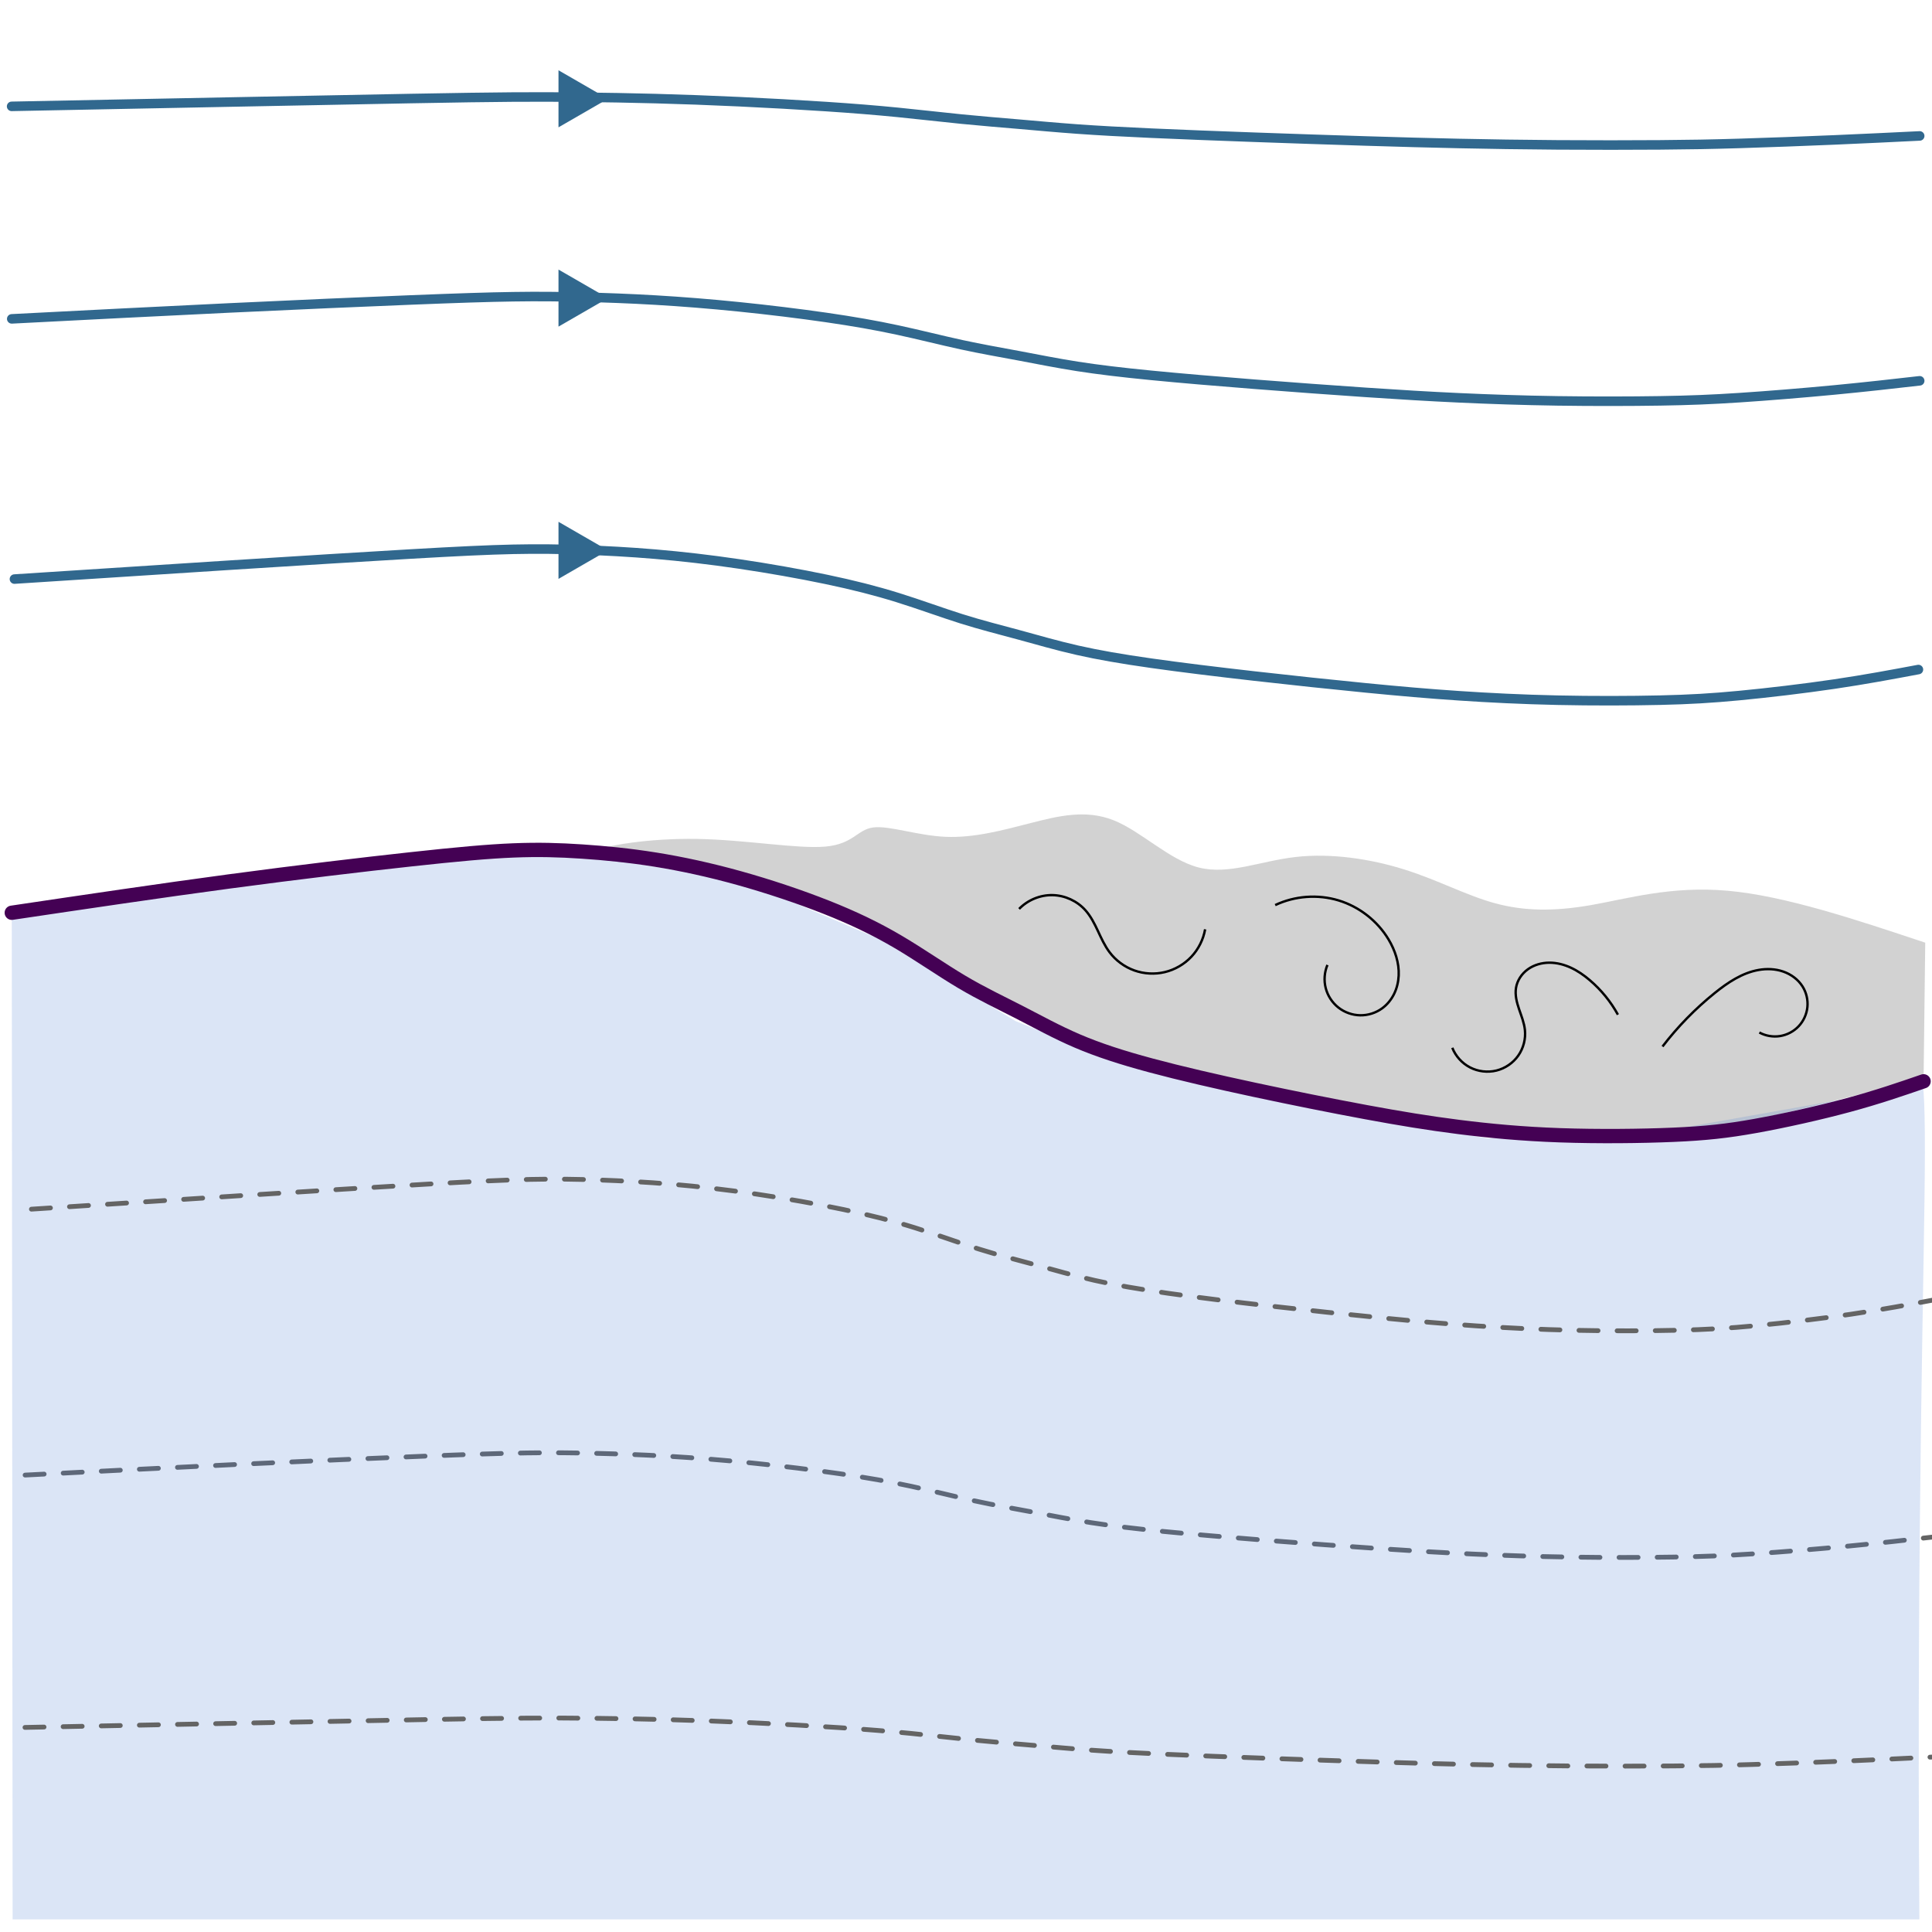 <?xml version="1.0" encoding="UTF-8" standalone="no"?>
<svg
   xmlns:dc="http://purl.org/dc/elements/1.1/"
   xmlns:cc="http://creativecommons.org/ns#"
   xmlns:rdf="http://www.w3.org/1999/02/22-rdf-syntax-ns#"
   xmlns:svg="http://www.w3.org/2000/svg"
   xmlns="http://www.w3.org/2000/svg"
   xmlns:sodipodi="http://sodipodi.sourceforge.net/DTD/sodipodi-0.dtd"
   xmlns:inkscape="http://www.inkscape.org/namespaces/inkscape"
   width="405.295mm"
   height="405.295mm"
   viewBox="0 0 405.295 405.295"
   version="1.1"
   id="svg8"
   inkscape:version="1.0.1 (3bc2e813f5, 2020-09-07)"
   sodipodi:docname="airflow_over_wave.svg">
  <defs
     id="defs2">
    <inkscape:path-effect
       effect="bspline"
       id="path-effect1006"
       is_visible="true"
       weight="33.333"
       steps="2"
       helper_size="0"
       apply_no_weight="true"
       apply_with_weight="true"
       only_selected="false"
       lpeversion="0" />
    <inkscape:path-effect
       effect="bspline"
       id="path-effect1002"
       is_visible="true"
       weight="33.333"
       steps="2"
       helper_size="0"
       apply_no_weight="true"
       apply_with_weight="true"
       only_selected="false"
       lpeversion="0" />
    <inkscape:path-effect
       only_selected="false"
       apply_with_weight="true"
       apply_no_weight="true"
       helper_size="0"
       steps="2"
       weight="33.333"
       is_visible="true"
       id="path-effect998"
       effect="bspline"
       lpeversion="0" />
    <inkscape:path-effect
       effect="spiro"
       id="path-effect1109"
       is_visible="true"
       lpeversion="0" />
    <inkscape:path-effect
       effect="spiro"
       id="path-effect1105"
       is_visible="true"
       lpeversion="0" />
    <inkscape:path-effect
       effect="spiro"
       id="path-effect1101"
       is_visible="true"
       lpeversion="0" />
    <inkscape:path-effect
       effect="spiro"
       id="path-effect1097"
       is_visible="true"
       lpeversion="0" />
    <inkscape:path-effect
       is_visible="true"
       id="path-effect1093"
       effect="spiro"
       lpeversion="0" />
    <inkscape:path-effect
       is_visible="true"
       id="path-effect1089"
       effect="spiro"
       lpeversion="0" />
    <inkscape:path-effect
       is_visible="true"
       id="path-effect1085"
       effect="spiro"
       lpeversion="0" />
    <inkscape:path-effect
       is_visible="true"
       id="path-effect1081"
       effect="spiro"
       lpeversion="0" />
    <inkscape:path-effect
       effect="spiro"
       id="path-effect1077"
       is_visible="true"
       lpeversion="0" />
    <inkscape:path-effect
       effect="spiro"
       id="path-effect1073"
       is_visible="true"
       lpeversion="0" />
    <inkscape:path-effect
       effect="spiro"
       id="path-effect1069"
       is_visible="true"
       lpeversion="0" />
    <inkscape:path-effect
       effect="spiro"
       id="path-effect1065"
       is_visible="true"
       lpeversion="0" />
    <inkscape:path-effect
       effect="spiro"
       id="path-effect1061"
       is_visible="true"
       lpeversion="0" />
    <inkscape:path-effect
       effect="bspline"
       id="path-effect1779"
       is_visible="true"
       weight="33.333"
       steps="2"
       helper_size="0"
       apply_no_weight="true"
       apply_with_weight="true"
       only_selected="false"
       lpeversion="0" />
    <inkscape:path-effect
       effect="bspline"
       id="path-effect1675"
       is_visible="true"
       weight="33.333"
       steps="2"
       helper_size="0"
       apply_no_weight="true"
       apply_with_weight="true"
       only_selected="false"
       lpeversion="0" />
    <inkscape:path-effect
       effect="bspline"
       id="path-effect1541"
       is_visible="true"
       weight="33.333"
       steps="2"
       helper_size="0"
       apply_no_weight="true"
       apply_with_weight="true"
       only_selected="false"
       lpeversion="0" />
    <inkscape:path-effect
       effect="bspline"
       id="path-effect1537"
       is_visible="true"
       weight="33.333"
       steps="2"
       helper_size="0"
       apply_no_weight="true"
       apply_with_weight="true"
       only_selected="false"
       lpeversion="0" />
    <inkscape:path-effect
       only_selected="false"
       apply_with_weight="true"
       apply_no_weight="true"
       helper_size="0"
       steps="2"
       weight="33.333"
       is_visible="true"
       id="path-effect1009"
       effect="bspline"
       lpeversion="0" />
    <clipPath
       clipPathUnits="userSpaceOnUse"
       id="clipPath1">
      <path
         d="M 0,0 H 2303 V 775 H 0 Z"
         id="path3"
         inkscape:connector-curvature="0" />
    </clipPath>
    <clipPath
       clipPathUnits="userSpaceOnUse"
       id="clipPath1-8">
      <path
         d="M 0,0 H 2303 V 1295 H 0 Z"
         id="path3-6"
         inkscape:connector-curvature="0" />
    </clipPath>
    <clipPath
       id="clipPath2"
       clipPathUnits="userSpaceOnUse">
      <path
         id="path6"
         d="M 0,1510 H 54 V 0 H 0 Z"
         inkscape:connector-curvature="0" />
    </clipPath>
    <clipPath
       clipPathUnits="userSpaceOnUse"
       id="clipPath853">
      <path
         d="M 0,0 H 2303 V 1295 H 0 Z"
         id="path851"
         inkscape:connector-curvature="0" />
    </clipPath>
    <clipPath
       clipPathUnits="userSpaceOnUse"
       id="clipPath831">
      <path
         d="M 0,0 H 2303 V 775 H 0 Z"
         id="path829"
         inkscape:connector-curvature="0" />
    </clipPath>
    <inkscape:path-effect
       effect="bspline"
       id="path-effect1830"
       is_visible="true"
       weight="33.333"
       steps="2"
       helper_size="0"
       apply_no_weight="true"
       apply_with_weight="true"
       only_selected="false"
       lpeversion="0" />
    <inkscape:path-effect
       only_selected="false"
       apply_with_weight="true"
       apply_no_weight="true"
       helper_size="0"
       steps="2"
       weight="33.333"
       is_visible="true"
       id="path-effect1770"
       effect="bspline"
       lpeversion="0" />
    <inkscape:path-effect
       effect="bspline"
       id="path-effect846"
       is_visible="true"
       weight="33.333"
       steps="2"
       helper_size="0"
       apply_no_weight="true"
       apply_with_weight="true"
       only_selected="false"
       lpeversion="0" />
    <inkscape:path-effect
       only_selected="false"
       apply_with_weight="true"
       apply_no_weight="true"
       helper_size="0"
       steps="2"
       weight="33.333"
       is_visible="true"
       id="path-effect842"
       effect="bspline"
       lpeversion="0" />
    <inkscape:path-effect
       effect="bspline"
       id="path-effect838"
       is_visible="true"
       weight="33.333"
       steps="2"
       helper_size="0"
       apply_no_weight="true"
       apply_with_weight="true"
       only_selected="false"
       lpeversion="0" />
    <inkscape:path-effect
       only_selected="false"
       apply_with_weight="true"
       apply_no_weight="true"
       helper_size="0"
       steps="2"
       weight="33.333"
       is_visible="true"
       id="path-effect4639"
       effect="bspline"
       lpeversion="0" />
    <clipPath
       clipPathUnits="userSpaceOnUse"
       id="clipPath853-8">
      <path
         d="M 0,0 H 2303 V 1295 H 0 Z"
         id="path851-8"
         inkscape:connector-curvature="0" />
    </clipPath>
    <defs
       id="defs3767">
      <clipPath
         id="clipPath3765"
         clipPathUnits="userSpaceOnUse">
        <path
           inkscape:connector-curvature="0"
           id="path3763"
           d="M 0,0 H 2303 V 1295 H 0 Z" />
      </clipPath>
    </defs>
    <inkscape:path-effect
       only_selected="false"
       apply_with_weight="true"
       apply_no_weight="true"
       helper_size="0"
       steps="2"
       weight="33.333"
       is_visible="true"
       id="path-effect1009-0"
       effect="bspline"
       lpeversion="0" />
    <clipPath
       id="clipPath1441"
       clipPathUnits="userSpaceOnUse">
      <path
         inkscape:connector-curvature="0"
         id="path1439"
         d="M 0,0 H 2303 V 1295 H 0 Z" />
    </clipPath>
    <inkscape:path-effect
       effect="bspline"
       id="path-effect1830-6"
       is_visible="true"
       weight="33.333"
       steps="2"
       helper_size="0"
       apply_no_weight="true"
       apply_with_weight="true"
       only_selected="false"
       lpeversion="0" />
    <inkscape:path-effect
       only_selected="false"
       apply_with_weight="true"
       apply_no_weight="true"
       helper_size="0"
       steps="2"
       weight="33.333"
       is_visible="true"
       id="path-effect1770-3"
       effect="bspline"
       lpeversion="0" />
    <inkscape:path-effect
       effect="bspline"
       id="path-effect846-8"
       is_visible="true"
       weight="33.333"
       steps="2"
       helper_size="0"
       apply_no_weight="true"
       apply_with_weight="true"
       only_selected="false"
       lpeversion="0" />
    <inkscape:path-effect
       only_selected="false"
       apply_with_weight="true"
       apply_no_weight="true"
       helper_size="0"
       steps="2"
       weight="33.333"
       is_visible="true"
       id="path-effect842-4"
       effect="bspline"
       lpeversion="0" />
    <inkscape:path-effect
       effect="bspline"
       id="path-effect838-7"
       is_visible="true"
       weight="33.333"
       steps="2"
       helper_size="0"
       apply_no_weight="true"
       apply_with_weight="true"
       only_selected="false"
       lpeversion="0" />
    <inkscape:path-effect
       only_selected="false"
       apply_with_weight="true"
       apply_no_weight="true"
       helper_size="0"
       steps="2"
       weight="33.333"
       is_visible="true"
       id="path-effect4639-4"
       effect="bspline"
       lpeversion="0" />
    <clipPath
       clipPathUnits="userSpaceOnUse"
       id="clipPath853-5">
      <path
         d="M 0,0 H 2303 V 1295 H 0 Z"
         id="path851-82"
         inkscape:connector-curvature="0" />
    </clipPath>
    <defs
       id="defs3767-4">
      <clipPath
         id="clipPath3765-7"
         clipPathUnits="userSpaceOnUse">
        <path
           inkscape:connector-curvature="0"
           id="path3763-9"
           d="M 0,0 H 2303 V 1295 H 0 Z" />
      </clipPath>
    </defs>
    <inkscape:path-effect
       only_selected="false"
       apply_with_weight="true"
       apply_no_weight="true"
       helper_size="0"
       steps="2"
       weight="33.333"
       is_visible="true"
       id="path-effect1009-4"
       effect="bspline"
       lpeversion="0" />
    <clipPath
       id="clipPath1612"
       clipPathUnits="userSpaceOnUse">
      <path
         inkscape:connector-curvature="0"
         id="path1610"
         d="M 0,0 H 2303 V 1295 H 0 Z" />
    </clipPath>
  </defs>
  <sodipodi:namedview
     id="base"
     pagecolor="#ffffff"
     bordercolor="#666666"
     borderopacity="1.0"
     inkscape:pageopacity="0.0"
     inkscape:pageshadow="2"
     inkscape:zoom="0.175"
     inkscape:cx="1159.8841"
     inkscape:cy="1133.7589"
     inkscape:document-units="mm"
     inkscape:current-layer="layer1"
     showgrid="false"
     fit-margin-top="0"
     fit-margin-left="0"
     fit-margin-right="0"
     fit-margin-bottom="0"
     inkscape:window-width="1920"
     inkscape:window-height="1137"
     inkscape:window-x="3832"
     inkscape:window-y="-8"
     inkscape:window-maximized="1"
     inkscape:document-rotation="0" />
  <g
     inkscape:label="Layer 1"
     inkscape:groupmode="layer"
     id="layer1"
     transform="translate(617.619,904.86)">
    <path
       style="fill:none;stroke:#646464;stroke-width:1;stroke-linecap:round;stroke-linejoin:miter;stroke-miterlimit:4;stroke-dasharray:4,4;stroke-dashoffset:0;stroke-opacity:1"
       d="m -612.353,-595.419 c 15.548,-0.8 31.097,-1.599 45.648,-2.291 14.551,-0.692 28.106,-1.275 38.025,-1.671 9.919,-0.396 16.203,-0.603 21.525,-0.683 5.322,-0.08 9.683,-0.031 14.439,0.085 4.756,0.116 9.909,0.298 15.409,0.621 5.501,0.323 11.35,0.785 17.53,1.414 6.18,0.629 12.692,1.425 18.314,2.238 5.622,0.813 10.355,1.643 14.981,2.638 4.626,0.995 9.145,2.155 13.38,3.074 4.235,0.92 8.187,1.599 12.103,2.333 3.916,0.734 7.797,1.524 12.183,2.21 4.386,0.686 9.279,1.27 15.473,1.877 6.194,0.608 13.691,1.239 21.632,1.862 7.941,0.623 16.328,1.236 23.481,1.72 7.153,0.484 13.071,0.84 19.467,1.136 6.396,0.296 13.27,0.533 20.677,0.643 7.407,0.11 15.3,0.094 21.513,-0.005 6.213,-0.099 10.722,-0.279 16.686,-0.671 5.964,-0.392 13.383,-0.996 19.922,-1.621 6.539,-0.624 12.2,-1.269 17.86,-1.914"
       id="path996"
       inkscape:connector-curvature="0"
       inkscape:path-effect="#path-effect998"
       inkscape:original-d="m -612.35325,-595.41935 c 15.54817,-0.79927 31.09678,-1.59884 46.64475,-2.39865 13.55457,-0.5836 27.10934,-1.16711 40.66361,-1.75051 6.28377,-0.20786 12.56754,-0.41563 18.85091,-0.62329 4.36067,0.0485 8.72147,0.0972 13.0818,0.14596 5.15209,0.18262 10.30452,0.36536 15.45638,0.54818 5.84918,0.46243 11.69863,0.92499 17.54755,1.38765 6.51155,0.79578 13.02328,1.59172 19.53453,2.38773 4.73284,0.82979 9.46565,1.65972 14.19808,2.48972 4.51894,1.15973 9.03783,2.31961 13.55634,3.47956 3.95197,0.67936 7.90376,1.35885 11.85524,2.03841 3.8807,0.78916 7.76136,1.57844 11.64165,2.36781 4.89269,0.58313 9.78534,1.16639 14.67761,1.74973 7.49635,0.63172 14.99294,1.26357 22.48901,1.8955 8.38682,0.61308 16.77382,1.22629 25.16033,1.83958 5.91863,0.35548 11.83729,0.71107 17.75553,1.06674 6.87389,0.2368 13.748,0.4737 20.6216,0.7107 7.94102,0.15715 15.83346,-0.0333 23.74979,-0.0498 4.50923,-0.18059 9.01849,-0.36109 13.52734,-0.54148 7.41863,-0.60401 14.83795,-1.208 22.25653,-1.81186 5.6602,-0.64471 11.32059,-1.28974 16.98044,-1.935"
       sodipodi:nodetypes="ccccccccccccccccccccc" />
    <path
       style="opacity:0.25;fill:#4d4d4d;fill-opacity:1;stroke:none;stroke-width:1;stroke-linecap:butt;stroke-linejoin:miter;stroke-miterlimit:4;stroke-dasharray:none;stroke-opacity:1"
       d="m -213.742,-707.106 c -14.724,-4.908 -29.449,-9.817 -41.399,-10.89 -11.95,-1.073 -21.127,1.689 -28.833,3.025 -7.706,1.336 -13.942,1.247 -20.001,-0.401 -6.058,-1.648 -11.938,-4.855 -19.021,-7.083 -7.082,-2.227 -15.368,-3.475 -22.807,-2.628 -7.439,0.846 -14.031,3.786 -20.268,2.227 -6.236,-1.559 -12.117,-7.617 -17.952,-9.934 -5.835,-2.316 -11.626,-0.891 -17.506,0.624 -5.88,1.514 -11.849,3.118 -17.773,2.851 -5.924,-0.267 -11.805,-2.406 -15.146,-1.96 -3.341,0.445 -4.142,3.474 -9.978,4.009 -5.835,0.535 -16.705,-1.425 -26.905,-1.604 -10.201,-0.178 -19.733,1.425 -21.648,2.669 -1.915,1.244 3.875,2.142 7.772,2.409 3.898,0.267 5.947,-0.089 10.534,0.646 4.588,0.735 11.716,2.562 18.665,4.833 6.949,2.272 13.72,4.989 20.067,8.263 6.348,3.274 12.272,7.105 19.555,11.292 7.283,4.187 15.925,8.731 24.7,12.317 8.775,3.586 17.684,6.214 29.288,8.887 11.604,2.673 25.903,5.39 40.425,7.372 14.522,1.982 29.266,3.229 40.937,3.363 11.671,0.134 20.268,-0.846 30.791,-3.022 10.523,-2.175 22.972,-5.546 29.318,-7.109 6.346,-1.562 6.589,-1.317 6.832,-1.071"
       id="path1535"
       inkscape:connector-curvature="0"
       sodipodi:nodetypes="cccccccccccccccccccccccccc"
       inkscape:original-d="m -213.74194,-707.10609 c -14.72435,-4.90826 -29.44924,-9.81688 -44.17315,-14.72534 -9.17599,2.76151 -18.35264,5.52342 -27.52876,8.28535 -6.23601,-0.0894 -12.4724,-0.17845 -18.70887,-0.26725 -5.87968,-3.20752 -11.75975,-6.41483 -17.6398,-9.62171 -8.28508,-1.24754 -16.57082,-2.49486 -24.85607,-3.74179 -6.59235,2.93971 -13.185,5.87968 -19.77792,8.81991 -5.87967,-6.05837 -11.75991,-12.1168 -17.63979,-18.17433 -5.79057,1.42518 -11.58172,2.85067 -17.37252,4.2763 -5.96876,1.60335 -11.93792,3.20701 -17.90705,4.81087 -5.87968,-2.13842 -11.7602,-4.27681 -17.6398,-6.41448 -0.80155,3.02879 -1.60337,6.0579 -2.40543,9.08716 -10.86869,-1.96024 -21.73801,-3.92027 -32.60688,-5.87994 -9.53236,1.60338 -19.06496,3.20698 -28.59783,4.81087 5.70219,0.89066 11.49284,1.78152 17.23887,2.67268 2.04925,-0.35661 4.0984,-0.71298 6.1472,-1.06908 7.1264,1.82581 14.25464,3.65242 21.38156,5.47903 6.77092,2.7169 13.54192,5.43422 20.31248,8.15172 5.92462,3.83052 11.84922,7.66146 17.77343,11.49259 8.64188,4.54327 17.28369,9.0869 25.92514,13.63075 8.90915,2.62785 17.81824,5.25603 26.72696,7.88445 14.2989,2.71692 28.5981,5.43421 42.89675,8.15172 14.74442,1.24697 29.48901,2.49425 44.23311,3.74177 8.5973,-0.98024 17.19461,-1.96024 25.79151,-2.93996 12.44906,-3.37054 24.89854,-6.74153 37.34728,-10.11266 0.24329,0.24592 0.72909,0.73696 0.72909,0.73696"
       inkscape:path-effect="#path-effect1537" />
    <path
       style="fill:#4a7fd4;fill-opacity:0.196;stroke:none;stroke-width:0.265px;stroke-linecap:butt;stroke-linejoin:miter;stroke-opacity:1"
       d="m -214.972,-502.213 h -400 l -0.177,-211.169 v 0 l 55.828,-7.336 44.114,-4.678 23.52,0.535 29.934,4.811 28.865,12.294 28.331,17.105 21.382,8.553 41.427,9.622 36.081,6.414 31.538,-0.535 56.919,-10.101 c 1.746,-0.07 3.437,-11.174 3.395,13.742 -0.039,22.751 -1.773,77.373 -1.156,160.743 z"
       id="path1832"
       inkscape:connector-curvature="0"
       sodipodi:nodetypes="cccccccccccccccsc" />
    <path
       sodipodi:nodetypes="ccccccccccccccccccccc"
       inkscape:original-d="m -612.37781,-542.48125 c 15.55635,-0.30686 31.11314,-0.614 46.66931,-0.92139 13.55457,-0.26808 27.10934,-0.53612 40.66361,-0.80412 6.28377,-0.0955 12.56754,-0.19092 18.85091,-0.28631 4.36067,0.0223 8.72147,0.0447 13.0818,0.067 5.15209,0.0839 10.30452,0.16783 15.45638,0.25181 5.84918,0.21242 11.69863,0.42491 17.54755,0.63743 6.51155,0.36555 13.02328,0.73118 19.53453,1.09683 4.73284,0.38118 9.46565,0.76241 14.19808,1.14369 4.51894,0.53273 9.03783,1.06554 13.55634,1.59837 3.95197,0.31208 7.90376,0.6242 11.85524,0.93637 3.8807,0.36251 7.76136,0.72508 11.64165,1.08768 4.89269,0.26787 9.78534,0.5358 14.67761,0.80376 7.49635,0.29018 14.99294,0.58043 22.48901,0.87072 8.38682,0.28162 16.77382,0.56331 25.16033,0.84503 5.91863,0.16329 11.83729,0.32664 17.75553,0.49002 6.87389,0.10878 13.748,0.2176 20.6216,0.32647 7.94102,0.0722 15.83346,-0.0153 23.74979,-0.0229 4.50923,-0.0829 9.01849,-0.16587 13.52734,-0.24874 7.41863,-0.27746 14.83795,-0.5549 22.25653,-0.83229 5.66019,-0.27791 11.32057,-0.55611 16.98044,-0.83456"
       inkscape:path-effect="#path-effect1002"
       inkscape:connector-curvature="0"
       id="path1000"
       d="m -612.378,-542.481 c 15.556,-0.307 31.113,-0.614 45.669,-0.902 14.555,-0.288 28.11,-0.556 38.029,-0.737 9.919,-0.182 16.203,-0.277 21.525,-0.314 5.322,-0.037 9.683,-0.014 14.439,0.039 4.756,0.053 9.909,0.137 15.409,0.285 5.501,0.148 11.35,0.361 17.53,0.65 6.18,0.289 12.692,0.655 18.314,1.028 5.622,0.373 10.355,0.755 14.981,1.212 4.626,0.457 9.145,0.99 13.38,1.412 4.235,0.422 8.187,0.735 12.103,1.072 3.916,0.337 7.797,0.7 12.183,1.015 4.386,0.315 9.279,0.583 15.473,0.862 6.194,0.279 13.691,0.569 21.632,0.855 7.941,0.286 16.328,0.568 23.481,0.79 7.153,0.223 13.071,0.386 19.467,0.522 6.396,0.136 13.27,0.245 20.677,0.295 7.407,0.051 15.3,0.043 21.513,-0.002 6.213,-0.045 10.722,-0.128 16.686,-0.308 5.964,-0.18 13.383,-0.458 19.922,-0.735 6.539,-0.278 12.2,-0.556 17.86,-0.834"
       style="fill:none;stroke:#646464;stroke-width:1;stroke-linecap:round;stroke-linejoin:miter;stroke-miterlimit:4;stroke-dasharray:4,4;stroke-dashoffset:0;stroke-opacity:1" />
    <path
       style="fill:none;stroke:#31688e;stroke-width:2;stroke-linecap:round;stroke-linejoin:miter;stroke-miterlimit:4;stroke-dasharray:none;stroke-dashoffset:0;stroke-opacity:1"
       d="m -615.155,-837.969 c 15.548,-0.8 31.097,-1.599 45.648,-2.291 14.551,-0.692 28.106,-1.275 38.025,-1.671 9.919,-0.396 16.203,-0.603 21.525,-0.683 5.322,-0.08 9.683,-0.031 14.439,0.085 4.756,0.116 9.909,0.298 15.409,0.621 5.501,0.323 11.35,0.785 17.53,1.414 6.18,0.629 12.692,1.425 18.314,2.238 5.622,0.813 10.355,1.643 14.981,2.638 4.626,0.995 9.145,2.155 13.38,3.074 4.235,0.92 8.187,1.599 12.103,2.333 3.916,0.734 7.797,1.524 12.183,2.21 4.386,0.686 9.279,1.27 15.473,1.877 6.194,0.608 13.691,1.239 21.632,1.862 7.941,0.623 16.328,1.236 23.481,1.72 7.153,0.484 13.071,0.84 19.467,1.136 6.396,0.296 13.27,0.533 20.677,0.643 7.407,0.11 15.3,0.094 21.513,-0.005 6.213,-0.099 10.722,-0.279 16.686,-0.671 5.964,-0.392 13.383,-0.996 19.922,-1.621 6.539,-0.624 12.2,-1.269 17.86,-1.914"
       id="path840"
       inkscape:connector-curvature="0"
       inkscape:path-effect="#path-effect842"
       inkscape:original-d="m -615.15518,-837.96878 c 15.54817,-0.79927 31.09678,-1.59884 46.64475,-2.39865 13.55457,-0.5836 27.10934,-1.16711 40.66361,-1.75051 6.28377,-0.20786 12.56754,-0.41563 18.85091,-0.62329 4.36067,0.0485 8.72147,0.0972 13.0818,0.14596 5.15209,0.18262 10.30452,0.36536 15.45638,0.54818 5.84918,0.46243 11.69863,0.92499 17.54755,1.38765 6.51155,0.79578 13.02328,1.59172 19.53453,2.38773 4.73284,0.82979 9.46565,1.65972 14.19808,2.48972 4.51894,1.15973 9.03783,2.31961 13.55634,3.47956 3.95197,0.67936 7.90376,1.35885 11.85524,2.03841 3.8807,0.78916 7.76136,1.57844 11.64165,2.36781 4.89269,0.58313 9.78534,1.16639 14.67761,1.74973 7.49635,0.63172 14.99294,1.26357 22.48901,1.8955 8.38682,0.61308 16.77382,1.22629 25.16033,1.83958 5.91863,0.35548 11.83729,0.71107 17.75553,1.06674 6.87389,0.2368 13.748,0.4737 20.6216,0.7107 7.94102,0.15715 15.83346,-0.0333 23.74979,-0.0498 4.50923,-0.18059 9.01849,-0.36109 13.52734,-0.54148 7.41863,-0.60401 14.83795,-1.208 22.25653,-1.81186 5.6602,-0.64471 11.32059,-1.28974 16.98044,-1.935"
       sodipodi:nodetypes="ccccccccccccccccccccc" />
    <path
       sodipodi:nodetypes="ccccccccccccccccccccc"
       inkscape:original-d="m -615.17974,-882.54854 c 15.55635,-0.30686 31.11314,-0.614 46.66931,-0.92139 13.55457,-0.26808 27.10934,-0.53612 40.66361,-0.80412 6.28377,-0.0955 12.56754,-0.19092 18.85091,-0.28631 4.36067,0.0223 8.72147,0.0447 13.0818,0.067 5.15209,0.0839 10.30452,0.16783 15.45638,0.25181 5.84918,0.21242 11.69863,0.42491 17.54755,0.63743 6.51155,0.36555 13.02328,0.73118 19.53453,1.09683 4.73284,0.38118 9.46565,0.76241 14.19808,1.14369 4.51894,0.53273 9.03783,1.06554 13.55634,1.59837 3.95197,0.31208 7.90376,0.6242 11.85524,0.93637 3.8807,0.36251 7.76136,0.72508 11.64165,1.08768 4.89269,0.26787 9.78534,0.5358 14.67761,0.80376 7.49635,0.29018 14.99294,0.58043 22.48901,0.87072 8.38682,0.28162 16.77382,0.56331 25.16033,0.84503 5.91863,0.16329 11.83729,0.32664 17.75553,0.49002 6.87389,0.10878 13.748,0.2176 20.6216,0.32647 7.94102,0.0722 15.83346,-0.0153 23.74979,-0.0229 4.50923,-0.0829 9.01849,-0.16587 13.52734,-0.24874 7.41863,-0.27746 14.83795,-0.5549 22.25653,-0.83229 5.66019,-0.27791 11.32057,-0.55611 16.98044,-0.83456"
       inkscape:path-effect="#path-effect846"
       inkscape:connector-curvature="0"
       id="path844"
       d="m -615.18,-882.549 c 15.556,-0.307 31.113,-0.614 45.669,-0.902 14.555,-0.288 28.11,-0.556 38.029,-0.737 9.919,-0.182 16.203,-0.277 21.525,-0.314 5.322,-0.037 9.683,-0.014 14.439,0.039 4.756,0.053 9.909,0.137 15.409,0.285 5.501,0.148 11.35,0.361 17.53,0.65 6.18,0.289 12.692,0.655 18.314,1.028 5.622,0.373 10.355,0.755 14.981,1.212 4.626,0.457 9.145,0.99 13.38,1.412 4.235,0.422 8.187,0.735 12.103,1.072 3.916,0.337 7.797,0.7 12.183,1.015 4.386,0.315 9.279,0.583 15.473,0.862 6.194,0.279 13.691,0.569 21.632,0.855 7.941,0.286 16.328,0.568 23.481,0.79 7.153,0.223 13.071,0.386 19.467,0.522 6.396,0.136 13.27,0.245 20.677,0.295 7.407,0.051 15.3,0.043 21.513,-0.002 6.213,-0.045 10.722,-0.128 16.686,-0.308 5.964,-0.18 13.383,-0.458 19.922,-0.735 6.539,-0.278 12.2,-0.556 17.86,-0.834"
       style="fill:none;stroke:#31688e;stroke-width:2;stroke-linecap:round;stroke-linejoin:miter;stroke-miterlimit:4;stroke-dasharray:none;stroke-dashoffset:0;stroke-opacity:1" />
    <path
       style="fill:none;stroke:#440154;stroke-width:3;stroke-linecap:round;stroke-linejoin:miter;stroke-miterlimit:4;stroke-dasharray:none;stroke-opacity:1"
       d="m -615.149,-713.382 c 15.546,-2.31 31.093,-4.621 45.643,-6.574 14.55,-1.953 28.105,-3.549 38.024,-4.632 9.919,-1.082 16.203,-1.651 21.525,-1.868 5.322,-0.218 9.683,-0.085 14.439,0.232 4.756,0.316 9.909,0.816 15.409,1.699 5.5,0.883 11.35,2.148 17.53,3.869 6.18,1.721 12.692,3.899 18.314,6.122 5.622,2.224 10.355,4.494 14.98,7.215 4.626,2.721 9.145,5.894 13.38,8.41 4.235,2.516 8.187,4.374 12.103,6.383 3.916,2.009 7.797,4.168 12.183,6.045 4.387,1.877 9.279,3.473 15.473,5.135 6.194,1.662 13.691,3.39 21.632,5.093 7.941,1.703 16.328,3.38 23.481,4.705 7.153,1.325 13.071,2.298 19.467,3.108 6.396,0.81 13.27,1.458 21.234,1.737 7.964,0.279 16.97,0.189 23.74,-0.103 6.77,-0.292 11.279,-0.786 17.243,-1.859 5.964,-1.073 13.383,-2.725 19.501,-4.381 6.118,-1.656 10.936,-3.317 15.754,-4.977"
       id="path4637"
       inkscape:connector-curvature="0"
       inkscape:path-effect="#path-effect4639"
       inkscape:original-d="m -615.1488,-713.38201 c 15.54609,-2.30994 31.09257,-4.62024 46.63837,-6.93075 13.55457,-1.59641 27.10934,-3.1926 40.66361,-4.78851 6.28377,-0.56858 12.56754,-1.13693 18.85091,-1.70499 4.36067,0.13282 8.72147,0.26591 13.0818,0.39927 5.15209,0.49955 10.30452,0.99942 15.45638,1.49953 5.84918,1.26498 11.69863,2.53034 17.54755,3.79592 6.51155,2.17687 13.02328,4.35416 19.53453,6.53163 4.73284,2.26989 9.46565,4.54015 14.19808,6.81063 4.51894,3.17243 9.03783,6.34529 13.55634,9.51833 3.95197,1.8584 7.90376,3.71712 11.85524,5.57608 3.8807,2.15872 7.76136,4.31782 11.64165,6.47713 4.89269,1.59516 9.78534,3.19066 14.67761,4.78638 7.49635,1.72805 14.99294,3.45648 22.48901,5.18512 8.38682,1.67709 16.77382,3.35453 25.16033,5.03219 5.91863,0.9724 11.83729,1.94512 17.75553,2.91807 6.87389,0.64775 13.748,1.2958 20.6216,1.9441 9.05493,-0.09 18.06071,-0.17977 27.09066,-0.27005 4.50937,-0.49348 9.01855,-0.98723 13.52734,-1.48123 7.41901,-1.65182 14.83806,-3.30397 22.25653,-4.95631 4.81797,-1.66006 9.63588,-3.32045 14.4533,-4.98103"
       sodipodi:nodetypes="ccccccccccccccccccccc" />
    <path
       sodipodi:nodetypes="ccccccccccccccccccccc"
       inkscape:original-d="m -614.58822,-783.3818 c 15.3592,-0.99707 30.71882,-1.99444 46.07779,-2.99205 13.55457,-0.84529 27.10934,-1.69046 40.66361,-2.53548 6.28377,-0.30106 12.56754,-0.602 18.85091,-0.90278 4.36067,0.0703 8.72147,0.1408 13.0818,0.21141 5.15209,0.26451 10.30452,0.52919 15.45638,0.79399 5.84918,0.6698 11.69863,1.33979 17.54755,2.00991 6.51155,1.15263 13.02328,2.30549 19.53453,3.45844 4.73284,1.20189 9.46565,2.40398 14.19808,3.60618 4.51894,1.67977 9.03783,3.35978 13.55634,5.03987 3.95197,0.98401 7.90376,1.96819 11.85524,2.95249 3.8807,1.14303 7.76136,2.28625 11.64165,3.42959 4.89269,0.84462 9.78534,1.68943 14.67761,2.53435 7.49635,0.91499 14.99294,1.83018 22.48901,2.74548 8.38682,0.888 16.77382,1.77619 25.16033,2.6645 5.91863,0.51488 11.83729,1.02993 17.75553,1.54509 6.87389,0.34298 13.748,0.68612 20.6216,1.02939 7.94102,0.22762 15.83346,-0.0483 23.74979,-0.0722 4.50923,-0.26157 9.01849,-0.52301 13.52734,-0.7843 7.41863,-0.87486 14.83795,-1.74969 22.25653,-2.62433 5.57113,-1.04459 11.14242,-2.08953 16.71317,-3.13468"
       inkscape:path-effect="#path-effect1541"
       inkscape:connector-curvature="0"
       id="path1539"
       d="m -614.588,-783.382 c 15.359,-0.997 30.719,-1.995 45.176,-2.916 14.457,-0.921 28.012,-1.766 37.931,-2.339 9.919,-0.573 16.203,-0.874 21.525,-0.989 5.322,-0.115 9.683,-0.045 14.439,0.123 4.756,0.168 9.909,0.432 15.409,0.9 5.501,0.467 11.35,1.137 17.53,2.049 6.18,0.911 12.692,2.064 18.314,3.242 5.622,1.177 10.355,2.38 14.981,3.821 4.626,1.441 9.145,3.121 13.38,4.453 4.235,1.332 8.187,2.316 12.103,3.38 3.916,1.064 7.797,2.207 12.183,3.201 4.387,0.994 9.279,1.839 15.473,2.719 6.194,0.88 13.691,1.795 21.632,2.697 7.941,0.902 16.328,1.79 23.481,2.491 7.153,0.702 13.071,1.217 19.467,1.646 6.396,0.429 13.27,0.772 20.677,0.932 7.407,0.159 15.3,0.136 21.513,-0.007 6.213,-0.143 10.722,-0.404 16.686,-0.972 5.964,-0.568 13.383,-1.443 19.878,-2.403 6.495,-0.96 12.066,-2.005 17.637,-3.05"
       style="fill:none;stroke:#31688e;stroke-width:2;stroke-linecap:round;stroke-linejoin:miter;stroke-miterlimit:4;stroke-dasharray:none;stroke-dashoffset:0;stroke-opacity:1" />
    <path
       style="fill:none;stroke:#000000;stroke-width:0.5;stroke-linecap:butt;stroke-linejoin:miter;stroke-opacity:1;stroke-miterlimit:4;stroke-dasharray:none"
       d="m -403.829,-714.187 c 1.806,-1.87 4.408,-2.944 7.007,-2.894 2.599,0.05 5.158,1.224 6.891,3.162 1.134,1.268 1.905,2.814 2.629,4.353 0.724,1.539 1.425,3.108 2.449,4.467 1.309,1.736 3.132,3.079 5.178,3.814 2.046,0.735 4.307,0.858 6.421,0.351 2.114,-0.507 4.073,-1.644 5.563,-3.227 1.49,-1.583 2.505,-3.607 2.883,-5.748"
       id="path1059"
       inkscape:connector-curvature="0"
       inkscape:path-effect="#path-effect1061"
       inkscape:original-d="m -403.82881,-714.1868 c 4.63293,0.0888 9.2656,0.17794 13.89803,0.26729 4.6324,0.0893 3.38566,5.87965 5.07812,8.81988 1.69243,2.94024 13.36373,-3.20749 20.0452,-4.81084" />
    <path
       style="fill:none;stroke:#000000;stroke-width:0.5;stroke-linecap:butt;stroke-linejoin:miter;stroke-opacity:1;stroke-miterlimit:4;stroke-dasharray:none"
       d="m -350.108,-714.989 c 4.106,-1.943 8.939,-2.301 13.286,-0.982 4.347,1.319 8.167,4.301 10.501,8.198 1.363,2.276 2.236,4.904 2.117,7.554 -0.059,1.325 -0.368,2.644 -0.949,3.836 -0.58,1.193 -1.435,2.257 -2.505,3.042 -1.329,0.975 -2.983,1.5 -4.632,1.47 -1.649,-0.03 -3.282,-0.614 -4.575,-1.637 -1.293,-1.023 -2.239,-2.477 -2.648,-4.075 -0.409,-1.597 -0.28,-3.327 0.362,-4.846"
       id="path1063"
       inkscape:connector-curvature="0"
       inkscape:path-effect="#path-effect1065"
       inkscape:original-d="m -350.10763,-714.98859 c 7.92924,2.40514 15.85825,4.81058 23.78699,7.21627 7.92872,2.4057 -0.89064,9.62144 -1.33635,14.43255 -0.44572,4.81113 -7.66146,-6.05838 -11.4926,-9.08717" />
    <path
       style="fill:none;stroke:#000000;stroke-width:0.5;stroke-linecap:butt;stroke-linejoin:miter;stroke-opacity:1;stroke-miterlimit:4;stroke-dasharray:none"
       d="m -312.957,-685.054 c 0.697,1.76 2.047,3.253 3.73,4.122 1.682,0.868 3.681,1.105 5.52,0.654 1.839,-0.452 3.501,-1.588 4.589,-3.137 1.088,-1.549 1.594,-3.498 1.396,-5.38 -0.159,-1.507 -0.743,-2.93 -1.229,-4.366 -0.486,-1.435 -0.88,-2.958 -0.642,-4.454 0.25,-1.565 1.202,-2.981 2.489,-3.906 1.287,-0.925 2.885,-1.375 4.469,-1.387 1.585,-0.011 3.156,0.4 4.593,1.07 1.437,0.669 2.745,1.591 3.95,2.62 2.374,2.025 4.376,4.483 5.88,7.216"
       id="path1071"
       inkscape:connector-curvature="0"
       inkscape:path-effect="#path-effect1073"
       inkscape:original-d="m -312.95717,-685.0544 c 4.9893,-1.06936 10.15651,-2.49478 15.23437,-3.74179 5.07785,-1.24698 -1.24701,-5.88018 -1.8709,-8.81988 -0.62389,-2.93971 10.33471,-1.06934 15.50165,-1.60362 5.16694,-0.53427 3.9202,4.81058 5.87991,7.21628" />
    <path
       style="fill:none;stroke:#000000;stroke-width:0.5;stroke-linecap:butt;stroke-linejoin:miter;stroke-opacity:1;stroke-miterlimit:4;stroke-dasharray:none"
       d="m -268.858,-685.322 c 3.189,-4.16 6.876,-7.937 10.958,-11.225 2.726,-2.196 5.746,-4.224 9.193,-4.833 1.723,-0.305 3.529,-0.236 5.182,0.339 1.653,0.574 3.144,1.672 4.066,3.158 0.789,1.272 1.145,2.808 0.994,4.297 -0.15,1.489 -0.806,2.923 -1.834,4.012 -1.028,1.088 -2.422,1.825 -3.9,2.06 -1.478,0.235 -3.032,-0.032 -4.347,-0.747"
       id="path1075"
       inkscape:connector-curvature="0"
       inkscape:path-effect="#path-effect1077"
       inkscape:original-d="m -268.85769,-685.32168 c 3.65295,-3.74203 7.30562,-7.48382 10.95804,-11.22532 3.65241,-3.7415 12.29466,-0.89117 18.44159,-1.33636 6.14696,-0.44518 -6.05782,6.41422 -9.08714,9.62171" />
    <path
       sodipodi:nodetypes="ccccccccccccccccccccc"
       inkscape:original-d="m -611.03034,-651.20141 c 15.3592,-0.99707 30.71882,-1.99444 46.07779,-2.99205 13.55457,-0.84529 27.10934,-1.69046 40.66361,-2.53548 6.28377,-0.30106 12.56754,-0.602 18.85091,-0.90278 4.36067,0.0703 8.72147,0.1408 13.0818,0.21141 5.15209,0.26451 10.30452,0.52919 15.45638,0.79399 5.84918,0.6698 11.69863,1.33979 17.54755,2.00991 6.51155,1.15263 13.02328,2.30549 19.53453,3.45844 4.73284,1.20189 9.46565,2.40398 14.19808,3.60618 4.51894,1.67977 9.03783,3.35978 13.55634,5.03987 3.95197,0.98401 7.90376,1.96819 11.85524,2.95249 3.8807,1.14303 7.76136,2.28625 11.64165,3.42959 4.89269,0.84462 9.78534,1.68943 14.67761,2.53435 7.49635,0.91499 14.99294,1.83018 22.48901,2.74548 8.38682,0.888 16.77382,1.77619 25.16033,2.6645 5.91863,0.51488 11.83729,1.02993 17.75553,1.54509 6.87389,0.34298 13.748,0.68612 20.6216,1.02939 7.94102,0.22762 15.83346,-0.0483 23.74979,-0.0722 4.50923,-0.26157 9.01849,-0.52301 13.52734,-0.7843 7.41863,-0.87486 14.83795,-1.74969 22.25653,-2.62433 5.57113,-1.04459 11.14242,-2.08953 16.71317,-3.13468"
       inkscape:path-effect="#path-effect1006"
       inkscape:connector-curvature="0"
       id="path1004"
       d="m -611.03,-651.201 c 15.359,-0.997 30.719,-1.995 45.176,-2.916 14.457,-0.921 28.012,-1.766 37.931,-2.339 9.919,-0.573 16.203,-0.874 21.525,-0.989 5.322,-0.115 9.683,-0.045 14.439,0.123 4.756,0.168 9.909,0.432 15.409,0.9 5.501,0.467 11.35,1.137 17.53,2.049 6.18,0.911 12.692,2.064 18.314,3.242 5.622,1.177 10.355,2.38 14.981,3.821 4.626,1.441 9.145,3.121 13.38,4.453 4.235,1.332 8.187,2.316 12.103,3.38 3.916,1.064 7.797,2.207 12.183,3.201 4.387,0.994 9.279,1.839 15.473,2.719 6.194,0.88 13.691,1.795 21.632,2.697 7.941,0.902 16.328,1.79 23.481,2.491 7.153,0.702 13.071,1.217 19.467,1.646 6.396,0.429 13.27,0.772 20.677,0.932 7.407,0.159 15.3,0.136 21.513,-0.007 6.213,-0.143 10.722,-0.404 16.686,-0.972 5.964,-0.568 13.383,-1.443 19.878,-2.403 6.495,-0.96 12.066,-2.005 17.637,-3.05"
       style="fill:none;stroke:#646464;stroke-width:1;stroke-linecap:round;stroke-linejoin:miter;stroke-miterlimit:4;stroke-dasharray:4,4;stroke-dashoffset:0;stroke-opacity:1" />
    <path
       sodipodi:type="star"
       style="fill:#31688e;fill-opacity:1;stroke:none;stroke-width:1;stroke-linecap:round;stroke-miterlimit:4;stroke-dasharray:4, 4;stroke-dashoffset:0;stroke-opacity:1;paint-order:stroke markers fill"
       id="path1008"
       sodipodi:sides="3"
       sodipodi:cx="-872.37512"
       sodipodi:cy="-913.17578"
       sodipodi:r1="49.368954"
       sodipodi:r2="24.684477"
       sodipodi:arg1="0.52359878"
       sodipodi:arg2="1.5707963"
       inkscape:flatsided="false"
       inkscape:rounded="0"
       inkscape:randomized="0"
       d="m -829.62,-888.491 -42.755,0 -42.755,0 21.377,-37.027 21.377,-37.027 21.377,37.027 z"
       inkscape:transform-center-x="-1.7310377"
       transform="matrix(0,0.14,-0.14,0,-624.848,-762)" />
    <path
       sodipodi:type="star"
       style="fill:#31688e;fill-opacity:1;stroke:none;stroke-width:1;stroke-linecap:round;stroke-miterlimit:4;stroke-dasharray:4, 4;stroke-dashoffset:0;stroke-opacity:1;paint-order:stroke markers fill"
       id="path1010"
       sodipodi:sides="3"
       sodipodi:cx="-872.37512"
       sodipodi:cy="-913.17578"
       sodipodi:r1="49.368954"
       sodipodi:r2="24.684477"
       sodipodi:arg1="0.52359878"
       sodipodi:arg2="1.5707963"
       inkscape:flatsided="false"
       inkscape:rounded="0"
       inkscape:randomized="0"
       d="m -829.62,-888.491 -42.755,0 -42.755,0 21.377,-37.027 21.377,-37.027 21.377,37.027 z"
       inkscape:transform-center-x="-1.7310377"
       transform="matrix(0,0.14,-0.14,0,-624.848,-720.195)" />
    <path
       sodipodi:type="star"
       style="fill:#31688e;fill-opacity:1;stroke:none;stroke-width:1;stroke-linecap:round;stroke-miterlimit:4;stroke-dasharray:4, 4;stroke-dashoffset:0;stroke-opacity:1;paint-order:stroke markers fill"
       id="path1012"
       sodipodi:sides="3"
       sodipodi:cx="-872.37512"
       sodipodi:cy="-913.17578"
       sodipodi:r1="49.368954"
       sodipodi:r2="24.684477"
       sodipodi:arg1="0.52359878"
       sodipodi:arg2="1.5707963"
       inkscape:flatsided="false"
       inkscape:rounded="0"
       inkscape:randomized="0"
       d="m -829.62,-888.491 -42.755,0 -42.755,0 21.377,-37.027 21.377,-37.027 21.377,37.027 z"
       inkscape:transform-center-x="-1.7310377"
       transform="matrix(0,0.14,-0.14,0,-624.848,-667.278)" />
  </g>
</svg>
